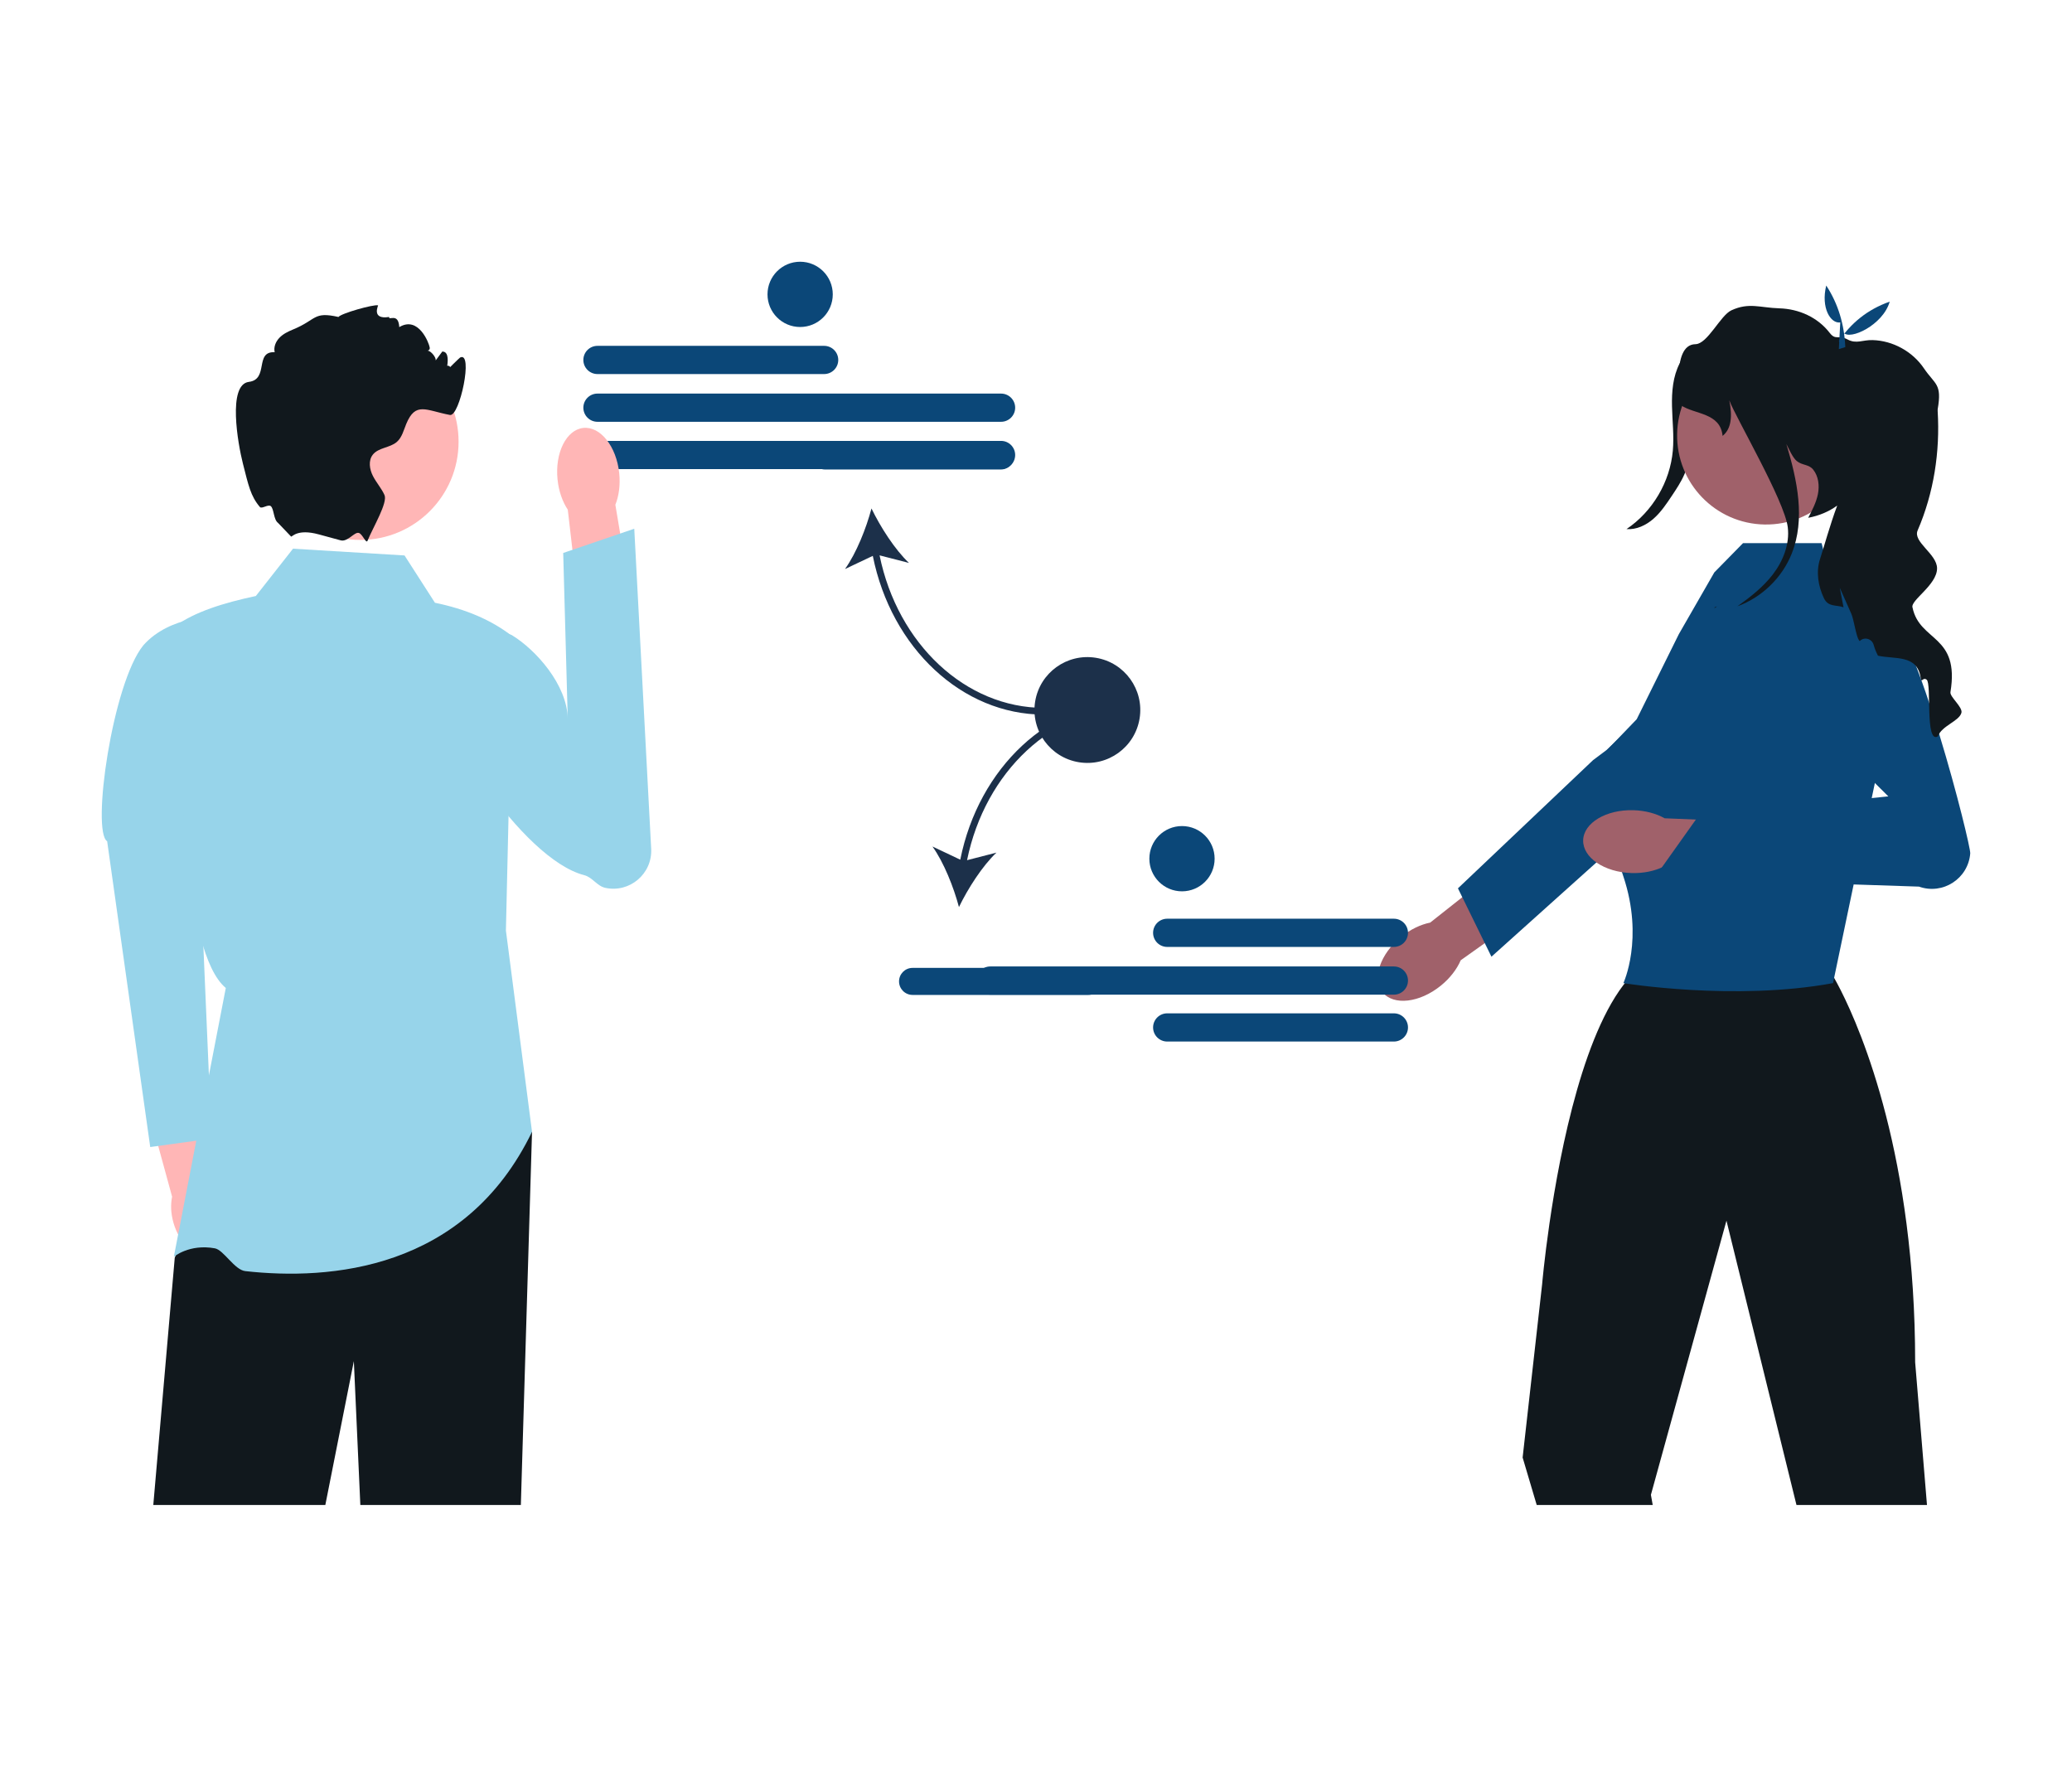 <svg width="448" height="382" viewBox="0 0 448 382" fill="none" xmlns="http://www.w3.org/2000/svg">
<path d="M178.195 80.877H129.181C127.499 80.877 126.131 79.509 126.131 77.828C126.131 76.146 127.499 74.778 129.181 74.778H178.195C179.877 74.778 181.245 76.146 181.245 77.828C181.245 79.509 179.877 80.877 178.195 80.877Z" fill="#0B4778"/>
<path d="M216.447 91.199H129.181C127.499 91.199 126.131 89.831 126.131 88.149C126.131 86.468 127.499 85.1 129.181 85.1H216.447C218.128 85.1 219.496 86.468 219.496 88.149C219.496 89.831 218.128 91.199 216.447 91.199Z" fill="#0B4778"/>
<path d="M216.447 101.428H129.181C127.499 101.428 126.131 100.06 126.131 98.378C126.131 96.697 127.499 95.329 129.181 95.329H216.447C218.128 95.329 219.496 96.697 219.496 98.378C219.496 100.06 218.128 101.428 216.447 101.428Z" fill="#0B4778"/>
<path d="M225.691 154.51V153.049C208.824 153.049 194.095 139.271 190.179 120.078L196.534 121.713C193.46 118.801 190.355 113.926 188.428 109.941C187.291 114.219 185.166 119.594 182.699 123.036L188.712 120.188C192.711 140.155 208.073 154.51 225.691 154.51Z" fill="#1C304A"/>
<path d="M219.311 98.589C219.311 100.2 218 101.511 216.388 101.511H178.395C176.784 101.511 175.473 100.2 175.473 98.589C175.473 96.977 176.784 95.666 178.395 95.666H216.388C218 95.666 219.311 96.977 219.311 98.589Z" fill="#0B4778"/>
<path d="M48.232 261.387C47.654 259.373 46.663 257.655 45.484 256.43L41.2 236.9L31.861 239.188L37.213 258.752C36.861 260.408 36.931 262.384 37.51 264.398C38.831 268.999 42.302 272.055 45.263 271.223C48.224 270.392 49.553 265.988 48.232 261.387Z" fill="#FFB6B6"/>
<path d="M46.941 133.276C46.941 133.276 36.854 132.928 31.009 139.504C24.313 147.684 19.735 179.738 23.171 181.896L32.482 248.009L45.758 246.184L42.351 166.86L46.941 133.276Z" fill="#97D4EA"/>
<path d="M115.033 244.716L112.616 325.406H77.911L76.508 294.302L70.341 325.406H33.145L37.784 271.938L42.577 260.693L45.821 253.072L115.033 244.716Z" fill="#11181D"/>
<path d="M87.467 120.097L63.355 118.635L55.319 128.864C48.377 130.35 42.108 132.269 37.783 135.44C38.818 166.073 39.545 205.904 48.82 213.618L37.584 271.75C37.584 271.75 40.905 268.904 46.454 269.909C48.37 270.256 50.684 274.574 53.04 274.836C71.137 276.846 100.486 274.779 115.032 244.716L109.386 201.198L110.847 137.632C106.279 134.021 100.599 131.674 94.042 130.326L87.467 120.097Z" fill="#97D4EA"/>
<path d="M133.887 102.313C134.148 104.846 133.816 107.229 133.051 109.139L137.068 133.112L125.604 134.69L122.764 110.201C121.625 108.488 120.813 106.224 120.551 103.691C119.954 97.904 122.454 92.904 126.137 92.524C129.819 92.144 133.289 96.526 133.887 102.313Z" fill="#FFB6B6"/>
<path d="M95.773 139.463C94.573 141.234 94.907 143.225 94.621 145.616C93.404 155.77 112.861 185.772 126.323 189.227C128.09 189.68 129.096 191.586 130.88 191.969C136.162 193.104 141.08 188.912 140.795 183.516L137.138 114.319L121.774 119.559L122.758 155.485C122.66 148.042 115.826 140.464 110.649 137.312C110.649 137.312 100.164 132.985 95.773 139.463Z" fill="#97D4EA"/>
<path d="M77.914 116.744C89.643 116.744 99.152 107.236 99.152 95.506C99.152 83.777 89.643 74.268 77.914 74.268C66.184 74.268 56.676 83.777 56.676 95.506C56.676 107.236 66.184 116.744 77.914 116.744Z" fill="#FFB6B6"/>
<path d="M96.559 80.224C96.376 80.268 99.355 77.365 99.482 77.302C102.404 75.84 99.401 90.124 97.29 89.722C92.095 88.736 89.852 86.778 87.835 91.666C87.273 93.025 86.922 94.559 85.826 95.531C84.321 96.853 81.822 96.744 80.595 98.322C79.608 99.593 79.893 101.464 80.624 102.896C81.355 104.335 82.465 105.555 83.13 107.024C83.875 108.675 80.697 113.928 79.484 116.88V116.888L79.477 116.905C79.155 117.679 78.389 115.449 77.58 115.226C76.613 114.96 75.187 117.244 73.646 116.829C73.639 116.829 73.632 116.822 73.624 116.822C72.156 116.413 70.519 115.974 68.897 115.536H68.89C64.323 114.294 63.169 116.077 62.95 116.025L60.115 113.059C59.142 112.351 59.252 110.064 58.566 109.45C58.005 108.947 56.606 110.108 56.194 109.625C54.173 107.258 53.708 104.89 52.516 100.214C51.428 95.94 49.17 83.147 53.809 82.569C58.186 82.021 54.986 75.928 59.392 76.154C59.128 75.044 59.618 73.853 60.414 73.035C61.203 72.209 62.256 71.698 63.315 71.259C68.539 69.126 67.67 67.292 73.179 68.534C73.727 67.767 80.753 65.767 81.747 66.022C81.82 66.037 80.215 69.155 84.138 68.534C83.992 69.433 86.131 67.484 86.33 70.726C90.515 68.214 92.767 74.225 92.906 75.11C93.089 76.213 91.423 75.65 92.533 75.818C93.191 75.921 94.316 77.258 94.207 77.922C94.681 77.28 95.156 76.644 95.638 76.001C95.726 76.008 95.806 76.023 95.894 76.037C98.115 76.461 95.569 83.722 95.66 81.459C95.829 77.302 98.773 79.735 96.559 80.224Z" fill="#11181D"/>
<path d="M368.592 75.557C367.808 82.007 366.95 88.447 366.02 94.878C365.643 97.489 365.244 100.134 364.193 102.555C363.476 104.207 362.471 105.716 361.472 107.215C360.291 108.986 359.091 110.78 357.488 112.18C355.885 113.58 353.802 114.563 351.68 114.398C357.31 110.608 361.095 104.197 361.692 97.436C361.974 94.258 361.588 91.064 361.514 87.874C361.44 84.684 361.707 81.383 363.179 78.553C364.65 75.722 367.557 73.456 370.747 73.536L368.592 75.557Z" fill="#11181D"/>
<path d="M311.529 213.116C306.947 216.832 301.317 217.481 298.952 214.565C296.587 211.65 298.384 206.274 302.966 202.558C304.971 200.932 307.178 199.893 309.223 199.484L328.834 183.982L335.913 193.34L315.829 207.628C315.006 209.545 313.534 211.49 311.529 213.116Z" fill="#A0616A"/>
<path d="M315.233 192.072L344.453 164.346L347.376 162.154C347.376 162.154 364.149 145.812 368.493 145.438C370.332 145.28 372.172 145.738 373.722 146.745C376.226 148.369 377.522 151.041 377.522 153.735C377.522 155.985 376.616 158.247 374.76 159.912L348.009 183.928L336.628 194.144L322.475 206.853L321.036 203.922L316.171 193.991L315.233 192.072Z" fill="#0B4778"/>
<path d="M377.712 173.308L348.455 182.269C353.353 183.649 355.404 213.496 350.846 214.423C350.846 214.423 399.334 217.872 396.689 214.423C393.463 210.219 397.789 182.281 399.851 182.269L377.712 173.308Z" fill="#A0616A"/>
<path d="M416.645 325.409L414.088 294.546C414.088 283.506 413.372 273.533 412.225 264.641C407.629 228.949 396.107 210.654 396.107 210.654H352.999C352.941 210.72 352.882 210.771 352.824 210.837L352.816 210.844C342.646 221.534 337.356 248.414 335.003 264.641C333.886 272.364 333.433 277.676 333.433 277.676L329.217 315.143L332.264 325.409H357.346L356.952 323.209L373.092 264.641L373.289 263.925L373.464 264.641L388.428 325.409L416.645 325.409Z" fill="#11181D"/>
<path d="M353.882 155.505L362.991 137.117L370.667 123.758L376.874 117.432H393.86L395.441 123.758L404.93 129.029L408.286 155.385L396.329 212.568C375 216.5 351 212.568 351 212.568C351 212.568 355.5 203 351 189.5C346.5 176 344.868 167.266 344.868 167.266L344.488 165.274L353.882 155.505Z" fill="#0B4778"/>
<path d="M352.788 188.768C346.892 188.601 342.198 185.423 342.305 181.671C342.411 177.919 347.277 175.012 353.174 175.18C355.755 175.253 358.106 175.903 359.924 176.926L384.901 177.948L384.171 189.659L359.627 187.408C357.753 188.326 355.37 188.841 352.788 188.768Z" fill="#A0616A"/>
<path d="M384.73 148.797L408.29 172.188L367.252 176.39L357.715 189.805L414.915 191.701C420.076 193.539 425.574 189.973 425.998 184.511C426.142 182.666 414.39 135.87 407.276 131.526C398.938 126.434 384.73 148.797 384.73 148.797Z" fill="#0B4778"/>
<path d="M401.096 94.481C401.267 83.856 392.793 75.104 382.168 74.933C371.544 74.762 362.792 83.236 362.621 93.86C362.449 104.485 370.923 113.237 381.548 113.408C392.172 113.579 400.924 105.105 401.096 94.481Z" fill="#A0616A"/>
<path d="M424.092 154.117C423.61 155.943 419.855 156.886 418.978 159.231C416.187 160.824 417.699 147.811 416.574 146.957C415.704 146.306 415.471 147.877 415.273 146.525C414.528 141.455 409.655 142.587 406.045 141.769C405.636 140.973 405.322 140.198 405.118 139.446C404.752 138.087 403.086 137.612 402.1 138.613C401.654 138.218 401.333 136.823 401.019 135.427C400.792 134.411 400.566 133.396 400.303 132.753L397.789 127.083L398.6 131.306C396.956 130.714 395.298 131.328 394.341 129.297C393.113 126.689 392.624 123.634 393.515 120.895C394.326 118.41 395.692 113.435 397.234 109.314C395.488 110.578 393.391 111.499 390.958 111.959C391.82 110.322 392.697 108.656 393.062 106.837C393.42 105.018 393.201 102.994 392.046 101.547C391.097 100.356 389.694 100.656 388.51 99.699C387.589 98.954 386.793 97.046 386.238 96.002C388.605 103.871 390.395 112.229 387.385 119.74C385.303 124.942 380.919 129.173 375.658 131.094C378.456 129.092 381.189 126.959 383.286 124.241C385.529 121.326 386.99 117.643 386.545 113.99C385.843 108.255 375.205 90.113 373.897 86.547C374.613 90.032 374.336 92.75 372.451 94.248C371.961 89.192 366.452 89.652 363.449 87.629C363.449 87.629 361.126 74.499 366.576 74.419C369.207 74.382 371.961 68.201 374.35 67.098C378.164 65.337 380.502 66.535 384.733 66.666C388.956 66.791 393.011 68.61 395.59 71.949C396.942 73.695 397.438 72.307 399.47 73.396C401.399 74.426 402.699 73.469 404.884 73.534C409.26 73.651 413.505 75.99 415.96 79.606C418.415 83.23 419.928 82.894 418.956 88.498C418.941 88.564 418.941 88.695 418.956 88.893C419.489 97.719 418.123 106.567 414.623 114.691C413.542 117.19 418.831 119.769 418.824 122.889C418.816 126.513 412.979 129.816 413.52 131.365C415.069 138.824 423.771 137.166 421.718 149.653C421.55 150.668 424.414 152.897 424.092 154.117Z" fill="#11181D"/>
<path d="M370.79 131.271C370.951 131.219 371.112 131.161 371.272 131.095C371.068 131.241 370.871 131.38 370.666 131.526L370.79 131.271Z" fill="#11181D"/>
<path d="M397.892 69.714C395.799 70.025 393.673 66.552 394.862 61.737C397.451 65.697 398.775 70.154 398.983 75.051L397.588 75.483L397.892 69.714Z" fill="#0B4778"/>
<path d="M408.586 65.219C407.158 70.28 399.905 73.667 398.623 71.906L398.477 74.924L397.58 73.77C400.181 69.902 403.727 66.934 408.586 65.219Z" fill="#0B4778"/>
<path d="M249.316 201.692C249.316 200.01 250.685 198.642 252.366 198.642H301.381C303.062 198.642 304.431 200.01 304.431 201.692C304.431 203.373 303.062 204.741 301.381 204.741H252.366C250.685 204.741 249.316 203.373 249.316 201.692Z" fill="#0B4778"/>
<path d="M249.316 222.15C249.316 220.468 250.685 219.1 252.366 219.1H301.381C303.062 219.1 304.431 220.468 304.431 222.15C304.431 223.831 303.062 225.199 301.381 225.199H252.366C250.685 225.199 249.316 223.831 249.316 222.15Z" fill="#0B4778"/>
<path d="M214.114 215.063C212.433 215.063 211.064 213.695 211.064 212.013C211.064 210.332 212.433 208.964 214.114 208.964H301.38C303.062 208.964 304.43 210.332 304.43 212.013C304.43 213.695 303.062 215.063 301.38 215.063H214.114Z" fill="#0B4778"/>
<path d="M207.626 185.876L201.613 183.027C204.08 186.469 206.205 191.845 207.342 196.122C209.269 192.138 212.374 187.262 215.448 184.35L209.093 185.985C213.009 166.793 227.738 153.015 244.605 153.015V151.553C226.987 151.553 211.625 165.909 207.626 185.876Z" fill="#1C304A"/>
<path d="M235.303 215.119H197.309C195.698 215.119 194.387 213.808 194.387 212.196C194.387 210.585 195.698 209.274 197.309 209.274H235.303C236.914 209.274 238.225 210.585 238.225 212.196C238.225 213.808 236.914 215.119 235.303 215.119Z" fill="#0B4778"/>
<path d="M246.399 155.348C247.411 149.112 243.176 143.236 236.94 142.224C230.703 141.212 224.827 145.447 223.815 151.683C222.803 157.92 227.038 163.796 233.275 164.808C239.511 165.82 245.387 161.585 246.399 155.348Z" fill="#1C304A"/>
<path d="M173.003 70.703C176.9 70.703 180.059 67.544 180.059 63.647C180.059 59.75 176.9 56.591 173.003 56.591C169.106 56.591 165.947 59.75 165.947 63.647C165.947 67.544 169.106 70.703 173.003 70.703Z" fill="#0B4778"/>
<path d="M255.566 192.72C259.463 192.72 262.622 189.561 262.622 185.664C262.622 181.767 259.463 178.608 255.566 178.608C251.669 178.608 248.51 181.767 248.51 185.664C248.51 189.561 251.669 192.72 255.566 192.72Z" fill="#0B4778"/>
</svg>
